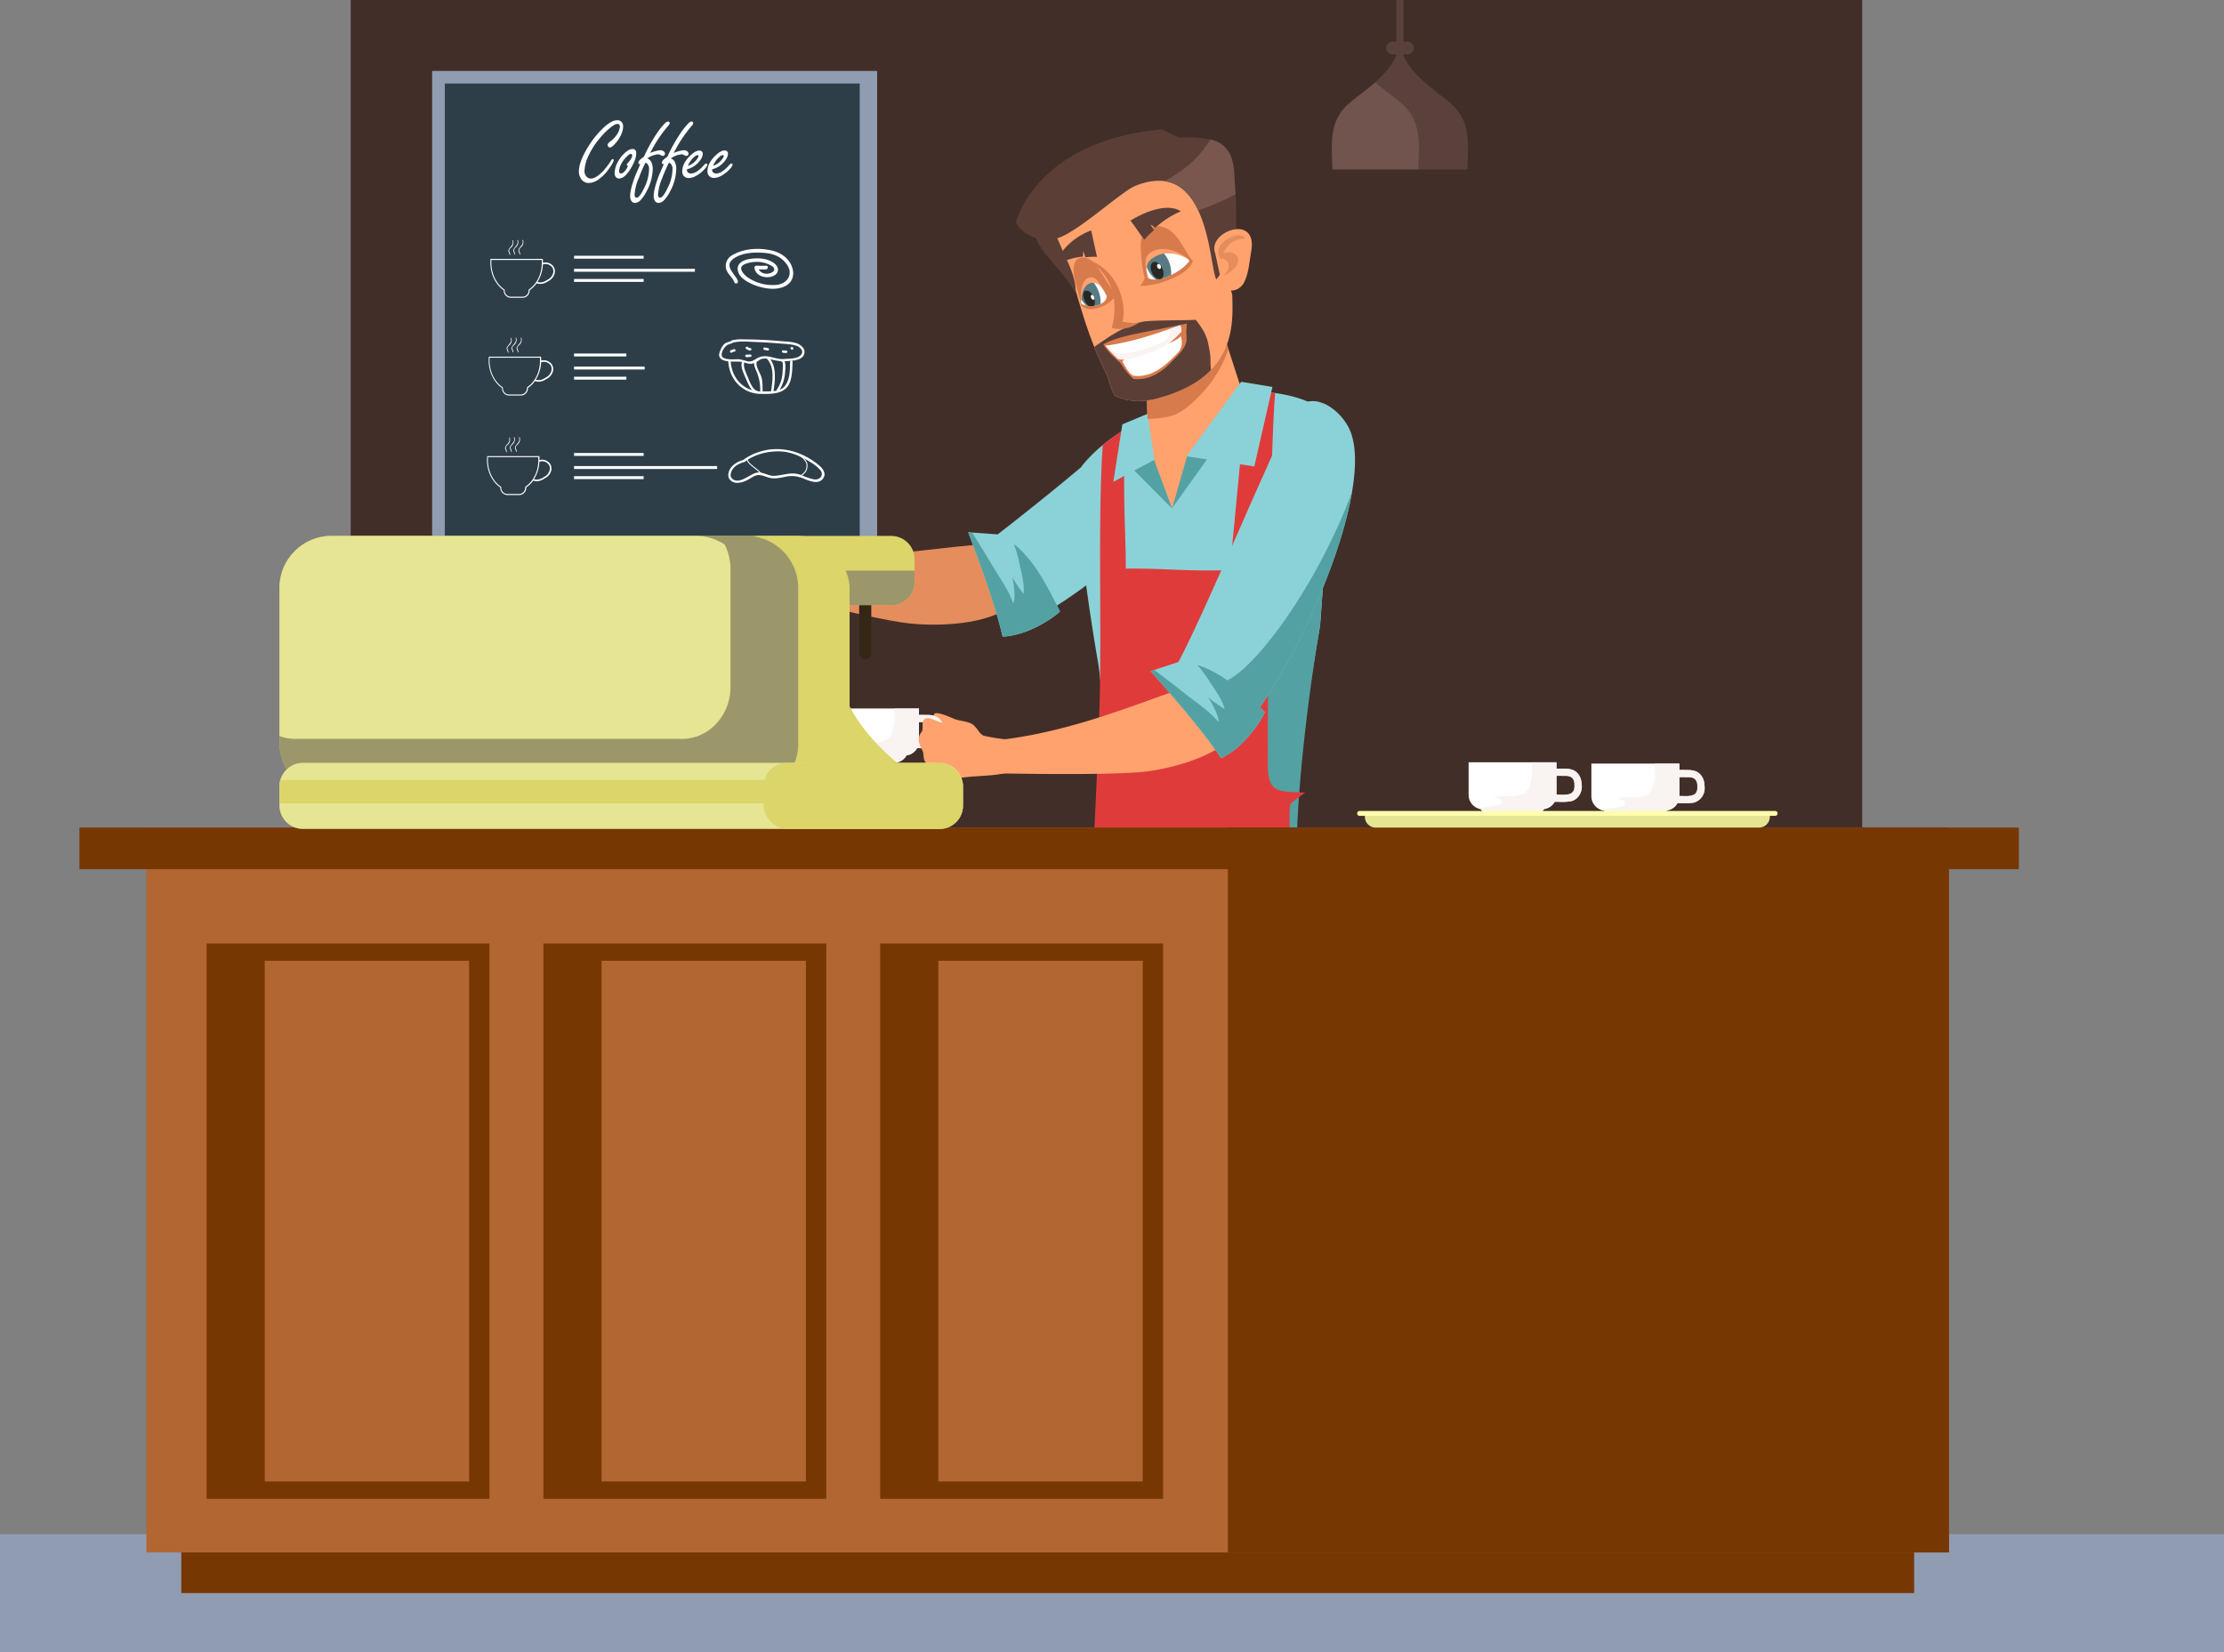 <svg xmlns="http://www.w3.org/2000/svg" viewBox="0 0 1048.51 778.84"><rect x="0" y="0" width="1048.51" height="778.84" fill="#808080" stroke="none"/><defs><style>.cls-1{isolation:isolate;}.cls-2{fill:#909cb2;}.cls-3{fill:#422e28;}.cls-4{fill:#2e3e49;}.cls-5{fill:#fff;}.cls-6{fill:#1f2c51;}.cls-7{fill:#ffa26e;}.cls-8{fill:#32427c;}.cls-9{fill:#e58d5c;}.cls-10{fill:#8bd2d8;}.cls-11{fill:#54a1a3;}.cls-12{fill:#e03b3b;}.cls-13{fill:#d87b4c;}.cls-14{fill:#5b3f37;}.cls-15{fill:#5b4e41;}.cls-16{fill:#f9f4f2;}.cls-17{fill:#597a82;}.cls-18{fill:#272824;}.cls-19{fill:#7a574e;}.cls-20{fill:#773703;}.cls-21{fill:#b26632;}.cls-22{fill:#ddcec7;}.cls-23{fill:#352615;}.cls-24{fill:#dbd56a;}.cls-25{fill:#9b976a;}.cls-26{fill:#e5e593;}.cls-27{fill:#fffdae;}.cls-28{fill:#5b413b;}.cls-29{fill:#876861;mix-blend-mode:screen;opacity:0.5;}</style></defs><g class="cls-1"><g id="Layer_2" data-name="Layer 2"><g id="Layer_1-2" data-name="Layer 1"><rect class="cls-2" y="723.28" width="1048.51" height="55.56"/><rect class="cls-3" x="165.32" width="712.6" height="635.31"/><rect class="cls-2" x="203.73" y="33.44" width="209.8" height="237.22"/><rect class="cls-4" x="209.71" y="39.37" width="195.61" height="225.97"/><path class="cls-5" d="M291,56.69a2.56,2.56,0,0,1,2.18,1,3.13,3.13,0,0,1,.61,1.95,10.39,10.39,0,0,1-1.37,4.67,17.19,17.19,0,0,1-3,4.06c-.79.78-1.41,1.16-1.86,1.16a1.1,1.1,0,0,1-.82-.44,1.09,1.09,0,0,1-.28-.72c0-.49.43-1.06,1.29-1.69a12.09,12.09,0,0,0,2.9-3,7.46,7.46,0,0,0,1.59-3.93,1.43,1.43,0,0,0-.29-1,1.09,1.09,0,0,0-.86-.31c-.77,0-1.87.56-3.29,1.69a33.55,33.55,0,0,0-5.14,5.18,35.85,35.85,0,0,0-5.25,8.2,18.27,18.27,0,0,0-1.86,7.15,3.66,3.66,0,0,0,.83,2.41,2.74,2.74,0,0,0,2.22,1.12q2.28,0,5.75-3.55a30.46,30.46,0,0,0,2.52-3.13,16.74,16.74,0,0,0,1.24-1.86c.21-.41.46-.62.74-.62s.47.15.47.45c0,.63-.79,2.06-2.37,4.27a19.76,19.76,0,0,1-4.34,4.52,8.6,8.6,0,0,1-5,2,4.24,4.24,0,0,1-3.82-2.22,6,6,0,0,1-.87-3.24q0-4.56,4.31-11.52A42.66,42.66,0,0,1,285,59.8C287.31,57.72,289.32,56.69,291,56.69Z"/><path class="cls-5" d="M298.21,70.24c1.16,0,1.73.71,1.73,2.11,0,1.88-.86,4.25-2.6,7.13-1.89,3.12-3.71,4.67-5.47,4.67a1.89,1.89,0,0,1-1.8-1.14,2.92,2.92,0,0,1-.3-1.37,11.74,11.74,0,0,1,1.86-5.88,14.39,14.39,0,0,1,4.08-4.57A4.56,4.56,0,0,1,298.21,70.24Zm-2.2,8c-.35-.28-.53-.5-.53-.65s.23-.43.68-.93c1.27-1.43,1.9-2.58,1.9-3.45a.66.66,0,0,0-.1-.34.57.57,0,0,0-.53-.32c-.45,0-1.12.44-2,1.32a13.22,13.22,0,0,0-2.58,3.48,8.05,8.05,0,0,0-1,3.41,1.12,1.12,0,0,0,.19.63.83.83,0,0,0,.7.38c.68,0,1.4-.5,2.18-1.52a6.33,6.33,0,0,0,.82-1.31A3.56,3.56,0,0,0,296,78.23Z"/><path class="cls-5" d="M303.58,73.9a74.28,74.28,0,0,1,6.32-11.36,33.59,33.59,0,0,1,3.47-4.31,2.61,2.61,0,0,1,1.63-.95.64.64,0,0,1,.44.17.66.66,0,0,1,.3.57,2.52,2.52,0,0,1-.74,1.33,61.29,61.29,0,0,0-8.46,12.77,16.18,16.18,0,0,1,4.72-1.29,2.52,2.52,0,0,1,1.6.49,1.46,1.46,0,0,1,.66,1.16,1,1,0,0,1-.23.62,1,1,0,0,1-.83.4,4,4,0,0,1-1.42-.6,1.81,1.81,0,0,0-.76-.14,9.82,9.82,0,0,0-5.07,1.92,3.85,3.85,0,0,1,1.8,1.57,7.32,7.32,0,0,1,.72,3.38,23.16,23.16,0,0,1-3.09,10.93,16.66,16.66,0,0,1-2.58,3.72,3.84,3.84,0,0,1-2.73,1.38,2,2,0,0,1-1.71-1,4.33,4.33,0,0,1-.53-2.3q0-3.14,2.37-9.41c.19-.51.76-1.81,1.69-3.92.24-.52.47-1.07.7-1.67a1.32,1.32,0,0,1-.32,0c-.38,0-.57-.21-.57-.64C301,76,301.83,75.05,303.58,73.9Zm.72,2.77a76.18,76.18,0,0,0-3.13,7.23,23.54,23.54,0,0,0-2,7.91,1.7,1.7,0,0,0,.28,1,.84.84,0,0,0,.69.42q1.32,0,3.45-4.39a20.62,20.62,0,0,0,2.41-9,3.9,3.9,0,0,0-.61-2.39A3.57,3.57,0,0,0,304.3,76.67Z"/><path class="cls-5" d="M314.64,73.9A74.28,74.28,0,0,1,321,62.54a33.59,33.59,0,0,1,3.47-4.31,2.61,2.61,0,0,1,1.63-.95.8.8,0,0,1,.74.74,2.52,2.52,0,0,1-.74,1.33,61.29,61.29,0,0,0-8.46,12.77,16.14,16.14,0,0,1,4.71-1.29,2.53,2.53,0,0,1,1.61.49,1.46,1.46,0,0,1,.66,1.16.93.93,0,0,1-.24.62,1,1,0,0,1-.82.4,4,4,0,0,1-1.42-.6,1.81,1.81,0,0,0-.76-.14,9.82,9.82,0,0,0-5.07,1.92,3.78,3.78,0,0,1,1.79,1.57,7.19,7.19,0,0,1,.72,3.38,23.25,23.25,0,0,1-3.08,10.93,16.66,16.66,0,0,1-2.58,3.72,3.84,3.84,0,0,1-2.73,1.38,2,2,0,0,1-1.71-1,4.23,4.23,0,0,1-.53-2.3q0-3.14,2.37-9.41c.19-.51.76-1.81,1.69-3.92.24-.52.47-1.07.7-1.67a1.32,1.32,0,0,1-.32,0c-.38,0-.57-.21-.57-.64C312,76,312.89,75.05,314.64,73.9Zm.72,2.77a76.18,76.18,0,0,0-3.13,7.23,23.54,23.54,0,0,0-2,7.91,1.7,1.7,0,0,0,.28,1,.82.82,0,0,0,.69.42q1.32,0,3.45-4.39a20.62,20.62,0,0,0,2.41-9,3.9,3.9,0,0,0-.61-2.39A3.57,3.57,0,0,0,315.36,76.67Z"/><path class="cls-5" d="M323.86,79.82v.38a1.4,1.4,0,0,0,.23.8,1.94,1.94,0,0,0,1.73.78c1.77,0,3.8-1.35,6.12-4,.4-.47.75-.7,1-.7a.53.53,0,0,1,.42.23.51.51,0,0,1,.13.32c0,.55-.67,1.48-2,2.79a15.32,15.32,0,0,1-3.38,2.52,7.18,7.18,0,0,1-3.34,1,3.08,3.08,0,0,1-2.5-1.1,3.21,3.21,0,0,1-.61-2.07q0-3.59,3.36-7,2.73-2.79,4.76-2.79a1.62,1.62,0,0,1,1,.33,1.43,1.43,0,0,1,.55,1.17,5.48,5.48,0,0,1-1,2.75A11.07,11.07,0,0,1,323.86,79.82Zm.46-1.65A8.56,8.56,0,0,0,326.65,77,9.35,9.35,0,0,0,329,74.45a1.76,1.76,0,0,0,.31-.91c0-.28-.13-.42-.4-.42a2.94,2.94,0,0,0-1.56.82A10.78,10.78,0,0,0,324.32,78.17Z"/><path class="cls-5" d="M335.74,79.82v.38a1.4,1.4,0,0,0,.23.8,2,2,0,0,0,1.74.78q2.64,0,6.11-4c.41-.47.75-.7,1-.7a.57.57,0,0,1,.43.23.56.56,0,0,1,.12.32c0,.55-.67,1.48-2,2.79A15.38,15.38,0,0,1,340,82.89a7.18,7.18,0,0,1-3.34,1,3.05,3.05,0,0,1-2.49-1.1,3.21,3.21,0,0,1-.62-2.07q0-3.59,3.36-7,2.73-2.79,4.76-2.79a1.64,1.64,0,0,1,1,.33,1.46,1.46,0,0,1,.55,1.17,5.51,5.51,0,0,1-1,2.75A11,11,0,0,1,335.74,79.82Zm.47-1.65A8.63,8.63,0,0,0,338.53,77a9.35,9.35,0,0,0,2.35-2.58,1.79,1.79,0,0,0,.32-.91.37.37,0,0,0-.4-.42,3,3,0,0,0-1.57.82A10.77,10.77,0,0,0,336.21,78.17Z"/><path class="cls-5" d="M261.07,125.84a4.62,4.62,0,0,0-5.11-1.93v-.08c0-.5,0-1-.07-1.55v-.22H231.26v.22c-.05.53-.07,1-.07,1.55,0,5.38,2.4,10.34,6.29,13a1,1,0,0,0,0,.17,3.38,3.38,0,0,0,3.38,3.39h5.46a3.38,3.38,0,0,0,3.38-3.39v-.18a13.36,13.36,0,0,0,3.29-3.25,5.06,5.06,0,0,0,1.7.29,5.89,5.89,0,0,0,2.92-.8l1.19-.69a5.65,5.65,0,0,0,2.54-3A4.14,4.14,0,0,0,261.07,125.84Zm-11.78,10.65s-.09.41-.09.5a2.9,2.9,0,0,1-2.9,2.9h-5.46a2.9,2.9,0,0,1-2.9-2.9,2.44,2.44,0,0,1,0-.27l-.1-.23c-3.82-2.54-6.19-7.39-6.19-12.66,0-.42,0-.85.05-1.29h23.72c0,.45,0,.87,0,1.29,0,.07,0,.14,0,.21v.31C255.32,129.42,253,134,249.29,136.49Zm11.35-7.34a5,5,0,0,1-2.22,2.58l-1.2.69a4.88,4.88,0,0,1-3.84.52,16.83,16.83,0,0,0,2.56-8.28,3.94,3.94,0,0,1,4.5,1.55A3.45,3.45,0,0,1,260.64,129.15Z"/><path class="cls-5" d="M240.58,120a10.82,10.82,0,0,0-.49-1.49c-.33-.82.57-1.48,1.06-2a3.16,3.16,0,0,0,.76-3.16c-.06-.18-.35-.1-.29.08.59,2.08-1.05,2.72-1.84,4.29-.34.67.35,1.72.5,2.37a.16.16,0,0,0,.3-.08Z"/><path class="cls-5" d="M242.88,119.84a11.34,11.34,0,0,0-.5-1.49c-.32-.81.58-1.48,1.07-2a3.14,3.14,0,0,0,.76-3.15.16.16,0,0,0-.3.08c.6,2.08-1,2.71-1.83,4.28-.34.68.35,1.73.5,2.37a.16.16,0,0,0,.3-.08Z"/><path class="cls-5" d="M245.29,119.84a11.29,11.29,0,0,0-.49-1.49c-.32-.81.57-1.48,1.06-2a3.14,3.14,0,0,0,.76-3.15.15.15,0,0,0-.29.08c.59,2.08-1.05,2.71-1.84,4.28-.34.68.36,1.73.51,2.37,0,.19.33.11.29-.08Z"/><rect class="cls-5" x="270.63" y="120.58" width="32.82" height="1.37"/><rect class="cls-5" x="270.63" y="131.52" width="32.82" height="1.37"/><rect class="cls-5" x="270.63" y="126.74" width="56.98" height="1.37"/><path class="cls-5" d="M347.93,132.58c-1.33-3.55-7-7.21-2-10.71,3.92-2.74,9.4-3,14-2.69s8.53,1.75,11.14,5.67c3,4.49.18,8.83-4.85,9.44a20.61,20.61,0,0,1-12-2.47c-1.82-1-3.87-2.47-4.64-4.48-1-2.63,3-3.38,4.67-3.66a13.85,13.85,0,0,1,9.46,1.61c2.44,1.44,1.13,3.15-1.17,3.66s-4.82-.68-5.19-3l-.83,1.08c1.56-.07,3.1.08,4.65-.05,1.09-.1,1.1-1.81,0-1.71-1.55.13-3.09,0-4.65,0a.87.87,0,0,0-.82,1.08c.6,3.78,5,5,8.23,4,3.47-1.09,3.72-4.28,1-6.28-3-2.2-6.87-2.52-10.4-2.14-3.28.35-7.55,1.75-6.62,5.86.85,3.81,6.24,6.19,9.53,7.21,4.07,1.27,9.34,1.89,13.18-.36,3.63-2.13,4.07-6.2,2.39-9.73-1.92-4.06-5.87-6.21-10.09-7-5.93-1.15-12.65-.67-17.9,2.52a5.81,5.81,0,0,0-2.82,5.8c.5,2.82,3.08,4.26,4,6.83.39,1,2,.58,1.65-.45Z"/><path class="cls-5" d="M260.26,171.93a4.62,4.62,0,0,0-5.11-1.93v-.08c0-.5,0-1-.06-1.55l0-.23H230.46l0,.23c-.05.53-.07,1-.07,1.55,0,5.38,2.41,10.34,6.29,13a1,1,0,0,0,0,.17,3.39,3.39,0,0,0,3.38,3.39h5.46a3.39,3.39,0,0,0,3.39-3.39c0-.06,0-.12,0-.18a13.36,13.36,0,0,0,3.29-3.25,5.1,5.1,0,0,0,1.7.29,5.89,5.89,0,0,0,2.92-.8l1.19-.69a5.61,5.61,0,0,0,2.54-3A4.14,4.14,0,0,0,260.26,171.93Zm-11.77,10.65a4.83,4.83,0,0,0-.1.5,2.9,2.9,0,0,1-2.9,2.9H240a2.9,2.9,0,0,1-2.9-2.9,2.45,2.45,0,0,1,0-.27l-.11-.23c-3.82-2.54-6.19-7.39-6.19-12.66,0-.42,0-.85.05-1.29h23.72c0,.45,0,.87,0,1.29v.52C254.51,175.51,252.17,180.13,248.49,182.58Zm11.34-7.34a5,5,0,0,1-2.22,2.58l-1.19.69a4.89,4.89,0,0,1-3.84.52,16.92,16.92,0,0,0,2.55-8.28,4,4,0,0,1,4.5,1.54A3.48,3.48,0,0,1,259.83,175.24Z"/><path class="cls-5" d="M239.77,166.05a10.82,10.82,0,0,0-.49-1.49c-.32-.82.57-1.48,1.06-2a3.12,3.12,0,0,0,.76-3.15c0-.18-.35-.1-.29.08.59,2.08-1.05,2.72-1.84,4.29-.34.67.36,1.72.51,2.37,0,.19.33.11.29-.08Z"/><path class="cls-5" d="M242.07,165.93a10.82,10.82,0,0,0-.49-1.49c-.33-.81.57-1.48,1.06-2a3.14,3.14,0,0,0,.76-3.15.15.15,0,0,0-.29.08c.59,2.08-1.05,2.71-1.84,4.28-.34.68.36,1.73.51,2.37,0,.19.33.11.29-.08Z"/><path class="cls-5" d="M244.48,165.93a9.62,9.62,0,0,0-.49-1.49c-.32-.81.57-1.48,1.06-2a3.12,3.12,0,0,0,.76-3.15.15.15,0,0,0-.29.08c.59,2.08-1,2.71-1.84,4.28-.34.68.36,1.73.51,2.37,0,.19.34.11.29-.08Z"/><rect class="cls-5" x="270.63" y="166.67" width="24.66" height="1.37"/><rect class="cls-5" x="270.63" y="177.61" width="24.66" height="1.37"/><rect class="cls-5" x="270.63" y="172.83" width="33.28" height="1.37"/><path class="cls-5" d="M345.43,161.49l.36-.08c-.15-.34-.29-.69-.44-1-.92.66-2.34.82-3.35,1.39-1.31.74-2.1,2.68-2.63,4-1.39,3.47,1.81,4.4,4.59,4.61,1.74.13,3.49,0,5.22.13,2.32.19,3.76,1.52,6.19.72a14.62,14.62,0,0,0,2.78-1.62c1.64-1,3.83-.55,5.59-.16a21.42,21.42,0,0,0,7.25.79c2.34-.26,6.43-.24,7.8-2.61,1.62-2.82-.94-5.09-3.44-5.9a22,22,0,0,0-5.17-.77c-3-.23-6-.52-9.05-.69-3.5-.19-7-.27-10.51-.31a19.71,19.71,0,0,0-5.49.46c-.72.17-.41,1.27.3,1.09,3.62-.9,7.62-.4,11.33-.28,4.64.14,9.25.55,13.87.9a23.53,23.53,0,0,1,4.42.7c1.78.49,4.21,2.37,2.63,4.39s-5.81,1.82-8.08,2c-3.9.36-7.45-2.25-11.37-.94-2.23.75-3.27,2.57-6,2a21,21,0,0,0-3.83-.94c-2.11-.1-8.9.87-8.13-2.72a6.39,6.39,0,0,1,2.9-4.16,17.76,17.76,0,0,0,2.71-1.07.57.57,0,0,0-.43-1,1.9,1.9,0,0,0-.36.09A.57.57,0,0,0,345.43,161.49Z"/><path class="cls-5" d="M343.34,170.06c.31,8.62,6.52,15.52,15.34,15.63,3.91.05,8.61.23,11.74-2.48s3.11-8.8,3.23-12.69a.57.57,0,0,0-1.14,0c-.11,3.76,0,8.36-2.49,11.46s-7.35,2.42-10.73,2.55c-8.43.32-14.52-6.29-14.81-14.47,0-.73-1.17-.73-1.14,0Z"/><path class="cls-5" d="M349.74,170.82c-.72,2.29,1.11,5.87,2,7.89s2.42,6.15,5,6.72c.72.15,1-1,.3-1.1-2.26-.49-3.71-4.68-4.48-6.52-.69-1.65-2.3-4.85-1.73-6.69.22-.7-.88-1-1.1-.3Z"/><path class="cls-5" d="M355.67,170.14c-.54,1.83.52,3.84,1.21,5.49a22,22,0,0,1,1.5,9.25.57.57,0,0,0,1.14,0c0-2.49.14-5.06-.68-7.43-.69-2-2.72-4.82-2.07-7a.57.57,0,0,0-1.1-.3Z"/><path class="cls-5" d="M361.74,169.32c3.55,4.06,2.46,10.52,1.77,15.4-.1.72,1,1,1.1.31.75-5.35,1.82-12.08-2.06-16.51-.49-.56-1.29.25-.81.8Z"/><path class="cls-5" d="M368.75,170.63c.63.06.15,5.46.1,6a15.63,15.63,0,0,1-2.7,7.2c-.39.63.59,1.2,1,.58a18.21,18.21,0,0,0,3-9.2c.08-1.25.67-5.52-1.36-5.71-.73-.07-.72,1.07,0,1.14Z"/><path class="cls-5" d="M345,166.22a5.52,5.52,0,0,1,1.35-.51c.72-.15.41-1.25-.3-1.1a6.8,6.8,0,0,0-1.62.63c-.66.33-.08,1.31.57,1Z"/><path class="cls-5" d="M351.83,164.51a4.52,4.52,0,0,0,1.73.74c.72.16,1-.94.3-1.09a4,4,0,0,1-1.46-.63.57.57,0,1,0-.57,1Z"/><path class="cls-5" d="M360.28,164.91c.53.11,1.06.24,1.6.34.71.15,1-.95.3-1.09l-1.6-.35c-.71-.14-1,1-.3,1.1Z"/><path class="cls-5" d="M351.89,168.35a10.81,10.81,0,0,0,2-.13c.72-.14.42-1.23-.3-1.1a9.36,9.36,0,0,1-1.67.09.57.57,0,0,0,0,1.14Z"/><path class="cls-5" d="M369.06,166.28a7.38,7.38,0,0,0,1.63.13.57.57,0,0,0,0-1.13,6.62,6.62,0,0,1-1.33-.1c-.72-.16-1,.94-.3,1.1Z"/><path class="cls-5" d="M373.31,164.7a.45.45,0,0,1-.2,0l-.21-.2a.14.14,0,0,1,0-.06.56.56,0,0,0,.7.4.57.57,0,0,0,.39-.7.66.66,0,0,0-.66-.53.57.57,0,1,0,0,1.13Z"/><path class="cls-5" d="M259.45,218.83a4.62,4.62,0,0,0-5.11-1.93v-.08c0-.5,0-1-.06-1.55l0-.23H229.65l0,.22c0,.54-.07,1.05-.07,1.56,0,5.38,2.41,10.34,6.29,13,0,.05,0,.11,0,.17a3.39,3.39,0,0,0,3.38,3.39h5.46a3.39,3.39,0,0,0,3.39-3.39c0-.06,0-.12,0-.18a13.36,13.36,0,0,0,3.29-3.25,5.1,5.1,0,0,0,1.7.29A5.87,5.87,0,0,0,256,226l1.19-.69a5.67,5.67,0,0,0,2.55-3A4.18,4.18,0,0,0,259.45,218.83Zm-11.77,10.65a4.83,4.83,0,0,0-.1.5,2.9,2.9,0,0,1-2.9,2.9h-5.46a2.91,2.91,0,0,1-2.9-2.9,2.45,2.45,0,0,1,0-.27l-.11-.23c-3.81-2.54-6.18-7.39-6.18-12.66,0-.42,0-.85,0-1.29h23.72c0,.45.05.87.05,1.29v.52C253.7,222.41,251.37,227,247.68,229.48ZM259,222.14a4.92,4.92,0,0,1-2.22,2.58l-1.19.69a4.89,4.89,0,0,1-3.84.52,16.92,16.92,0,0,0,2.55-8.28,3.94,3.94,0,0,1,4.5,1.54A3.48,3.48,0,0,1,259,222.14Z"/><path class="cls-5" d="M239,213a10.11,10.11,0,0,0-.49-1.5c-.32-.81.57-1.47,1.06-2a3.12,3.12,0,0,0,.76-3.15.15.15,0,0,0-.29.08c.59,2.08-1,2.71-1.84,4.29-.34.67.36,1.72.51,2.37,0,.19.33.11.29-.08Z"/><path class="cls-5" d="M241.26,212.83a9.62,9.62,0,0,0-.49-1.49c-.32-.81.57-1.48,1.06-2a3.12,3.12,0,0,0,.76-3.15.15.15,0,0,0-.29.08c.59,2.08-1,2.71-1.84,4.28-.34.68.36,1.73.51,2.37,0,.19.33.11.29-.08Z"/><path class="cls-5" d="M243.67,212.83a9.62,9.62,0,0,0-.49-1.49c-.32-.81.57-1.48,1.07-2a3.11,3.11,0,0,0,.75-3.15.15.15,0,0,0-.29.08c.59,2.08-1,2.71-1.83,4.28-.34.68.35,1.73.5,2.37a.15.15,0,0,0,.29-.08Z"/><rect class="cls-5" x="270.63" y="213.56" width="32.82" height="1.37"/><rect class="cls-5" x="270.63" y="224.5" width="32.82" height="1.37"/><rect class="cls-5" x="270.63" y="219.73" width="67.46" height="1.37"/><path class="cls-5" d="M350.6,216.79c-3.17.87-6.45,2.85-7.16,6.3-.51,2.48,1.2,4.23,3.54,4.54a10,10,0,0,0,5.27-1.29c1.46-.67,2.67-1.71,4.21-2.2,1.9-.61,4.13.48,5.91,1,2.37.74,4.9.24,7.27-.24a14.15,14.15,0,0,1,8.4.39c2.89,1.12,7.83,3.68,10.11.13,1.87-2.9-1.28-5.57-3.42-7.16-7.8-5.83-17.5-8.26-26.89-5.19a24.51,24.51,0,0,0-7.49,3.84c-.58.45.23,1.25.8.81,4.52-3.57,11.2-5.2,17-4.89,5.11.28,9.72,2.44,14,5.08a20.17,20.17,0,0,1,4.39,3.47c2.2,2.43.16,5.06-2.86,4.62a27.88,27.88,0,0,1-5.85-2,11.84,11.84,0,0,0-5.84-.67c-2.5.28-4.86,1-7.4,1s-5.06-2-7.78-1.49c-3.29.61-8.47,6-11.75,2.7-1.09-1.09-.48-2.93.18-4.05,1.17-2,3.5-3.08,5.64-3.67A.57.57,0,0,0,350.6,216.79Z"/><path class="cls-5" d="M358.58,223.39a18.22,18.22,0,0,0-2.91-2.62c-1.81-1.44-3.53-2.79-3.82-4.48l.45-.08c.26,1.52,1.91,2.82,3.66,4.2a19,19,0,0,1,3,2.69Z"/><path class="cls-5" d="M377,225a.26.26,0,0,1-.28-.18c-.07-.22.1-.34.71-.77a7.37,7.37,0,0,0,2.1-1.89,5.34,5.34,0,0,0,.61-3.72,7.28,7.28,0,0,0-2.69-3.11c-.44-.36-.86-.69-1.21-1l.31-.33c.34.33.75.66,1.18,1a7.67,7.67,0,0,1,2.85,3.34,5.82,5.82,0,0,1-.65,4.07,7.58,7.58,0,0,1-2.24,2,3.76,3.76,0,0,0-.55.41.2.2,0,0,0,0-.18.19.19,0,0,0-.15-.12V225Z"/><path class="cls-6" d="M654.75,723.9l-6,.45-4.72,11c2.93,2.13,18.23,5.21,27.78,3.71C668.91,737.64,656.91,725.33,654.75,723.9Z"/><path class="cls-7" d="M653.31,717.27l-6.37-.73c.51,2.19,2.27,16.82,6.75,13.16C657.28,726.77,652.75,720.74,653.31,717.27Z"/><path class="cls-6" d="M555,724.55l5.86,1.46,2.78,11.64c-3.25,1.6-12.74,3.1-21.9,0C544.77,736.74,552.58,725.58,555,724.55Z"/><path class="cls-7" d="M556.33,716.56l5.31-.52c-.26,2.23-.33,17-5.2,13.85C552.54,727.39,556.11,720.12,556.33,716.56Z"/><path class="cls-8" d="M568.24,563.91c-4.37,26.47,16.85,22.5,15.67,49-1,21.58-15.46,55.86-22.33,108.52l-7.52-.16a395.68,395.68,0,0,0-2.33-52.47c-3.39-31.15-9.21-55.64-9.82-85.53-.61-29.51-10.5-53.67-14.35-82.55-2.23-16.76-14.6-88.48-2.45-112.2L588,409.72c.43,12.22-.8,28.62-2.85,46.36C580.55,495.8,571.81,542.3,568.24,563.91Z"/><path class="cls-6" d="M583.91,612.89c-1,21.58-15.46,55.86-22.33,108.52l-7.52-.16a395.68,395.68,0,0,0-2.33-52.47c9.52-6.35,17-13.54,21.51-25.11,4.36-11.25,4.76-23.76,2.85-35.36-1.2-7.31-10.49-29.95-20.41-19.81,1.41-4.39,3.09-8.51,4.39-12.8-3.66.18-7.35,1.16-11.07,1.69,16.18-18.5,5-123.89-1.64-155.77-1.31-6.36,36,6.54,35.83,0l2,34.46c-4.6,39.72-13.34,86.22-16.91,107.83C563.87,590.38,585.09,586.41,583.91,612.89Z"/><path class="cls-8" d="M654.34,720.43H647.4c-5.33-13.42-11.56-29.38-17.46-44.68-8.5-22-16.32-42.66-19.83-52.42-9-24.94,6.65-33.79-5.37-57.78-11.55-23-35.43-88.19-51.33-131.51-4.83-13.16-31.92-13.13-33.57-21.4,6.06-1.2,29.25-16.23,35.21-17.86,10.92-3,19.29-7.89,30.39-10.08,5.27-1,23.72,14.58,24.85,23.23,4.16,15.64,12.1,78.37,20.52,126.83,4.3,24.79,8.73,45.86,12.83,55C663.18,633.1,643.89,677.26,654.34,720.43Z"/><path class="cls-6" d="M654.34,720.43H647.4c-5.33-13.42-11.56-29.38-17.46-44.68,5.35-1.47,10.45-3.6,14.51-7.73,7.19-7.33,5.43-18.48,4.46-27.86-1.8-17.57-8.45-37.29-17.36-52.95-1.48.18-3.53-.54-5-.22,2.22-2.14,4.93-4.07,7.19-5.88-2.87-1.82-7.67-2.61-11.3-2.77,9.7-4.84,7.38-21.3,7.89-31.68q.3-6,.47-11.9c4.3,24.79,8.73,45.86,12.83,55C663.18,633.1,643.89,677.26,654.34,720.43Z"/><path class="cls-9" d="M375.71,262.41c55.94,2.62,107.75-15.33,108.08,1.06-.63,6.92-3.16,19.31-7.94,22.76-11.09,8-32,9.22-47,7.7-10-1-33.4-6.48-53.2-11.41C375.41,275.83,375.66,269.11,375.71,262.41Z"/><path class="cls-10" d="M527,205.18c-17.6,16.26-50.37,42-61.19,50.29,2.93,4.39,16.23,38.19,16.46,39,3.22-1.52,6.63-3.33,10.17-5.4,20.66-12.06,45.72-32.77,63.37-53.56Z"/><path class="cls-10" d="M499.74,288.31c-2.92,2.82-15.11,11.39-27.06,11.82-3.7-15.91-10.49-34-16.22-49.19l1.84.13,11.73.83a31.55,31.55,0,0,1,8,4.61C488,264.34,494.45,277.75,499.74,288.31Z"/><path class="cls-11" d="M499.74,288.31c-2.92,2.82-15.11,11.39-27.06,11.82-3.7-15.91-10.49-34-16.22-49.19l1.84.13c3.09,4.92,6.11,9.73,9.07,14.77,3.6,6.13,8,11.91,10.29,18.62,1.34-2.78.18-9.84-.47-12.83.94,2.58,3.74,6,5.29,8.37.8-4.53-1.25-10.94-2.12-15.53a59.16,59.16,0,0,0-2.36-8C488,264.34,494.45,277.75,499.74,288.31Z"/><path class="cls-10" d="M622.36,294.9h0c-4.35,25.6-9.33,56-12.8,80.26,0,.05,0,.11,0,.16-2.56,18-4.29,32.59-4.29,39.28l-7,.95c-13.52,1.92-27,4.12-40.68,4.72-5.26.23-39.87.12-42.17-2.86a62.81,62.81,0,0,0,1.67-8.73c2.86-20.7,4.09-63.47,1.55-88.8-.33-3.35-.73-6.4-1.21-9C516.57,306,503,227.08,510.61,219a69,69,0,0,1,9.29-9.19,91.75,91.75,0,0,1,11.55-8.06c11.49-6.81,24.21-11.53,35.47-15.56.77-.29,2.22-.21,4.11-.55a95,95,0,0,1,17.88-1.3,98.78,98.78,0,0,1,12.28.95c12,1.71,22.17,5.7,24.51,12.26,0,0,.72,3.84,1.66,9.27l0,.15C628.27,212.93,625.58,251.72,622.36,294.9Z"/><path class="cls-11" d="M515.42,417.42c2.3,3,36.91,3.09,42.17,2.86,16-.7,38.33-3.51,54.2-5.56-2.11-23.19,3-75.14,10.57-119.81h0c3.22-43.18,5.91-82,5-87.95l0-.16c-4.23,8-8.45,16.36-11.12,22.85-3.56,8.72-16.21,73.46-19.06,86.73-5,23.31-10,45.9-8.31,69.71.2,2.75,1.07,5.54,1.39,8-5.44,1.38-11.62,1.9-17.29,2.51,4.14,2.14,11,3.82,15,7.06-34,16.12-69.54,5.12-70.85,5A62.81,62.81,0,0,1,515.42,417.42Z"/><path class="cls-12" d="M608.79,378.53l6.47-4.85c-11.63-.56-17,.39-17.48-11.05-.37-8.13.59-144.62,3.41-177.37a98.78,98.78,0,0,0-12.28-.95c-4.17,25.34-6.36,60.46-9.29,84.4-16.51.89-32.3-.89-48.87-.64.26-12.9-2.28-45.26.7-66.35a91.75,91.75,0,0,0-11.55,8.06c-1.12,15.74-1.26,37.83-1.26,51.09,0,19.67.21,39.35,0,59v.57c-.55,50.56-12.45,244.87-12.51,259.87,34.56,1.83,83.86-.18,118.23-2C625.22,571.13,603.48,379.89,608.79,378.53Z"/><polygon class="cls-7" points="588.41 184.74 552.6 239.57 541.45 210.37 541.12 200.6 541.01 197.48 540.56 184.16 540.05 181.83 539.6 179.73 538.8 176.01 538.46 174.31 537.64 170.15 537.2 167.9 536.86 166.21 530.75 135.19 565.8 123.45 570.84 139.04 574.51 150.38 575.42 153.18 579.12 164.58 580.44 168.64 580.94 170.18 584.46 181.05 584.82 181.39 588.41 184.74"/><polygon class="cls-11" points="559.85 214.4 552.6 239.56 571.89 212.59 559.85 214.4"/><polygon class="cls-10" points="585.14 180 599.9 182.41 591.35 219.9 559.33 215.12 585.14 180"/><polygon class="cls-11" points="542.01 211.25 552.64 239.83 533.18 220.23 542.01 211.25"/><polygon class="cls-10" points="541.03 195.09 529.14 200.04 524.88 227.16 544.28 216.74 541.03 195.09"/><path class="cls-7" d="M470.38,352.27c-.1-1.1-.19-2.2-.28-3.31,58.06-6.15,110-41.26,114.21-24.95.94,6.42,1.34,18.22-2.25,22.39-8.32,9.68-27.07,15.35-41,17.24-12.53,1.69-48.65,1.35-68.54,1C471.71,360.52,471.14,356.38,470.38,352.27Z"/><path class="cls-10" d="M552.8,317.23c4.33,3.09,29.17,30.4,29.68,31.1,2.42-2.69,4.91-5.74,7.42-9.08,1-1.37,2.08-2.83,3.16-4.37,1.83-2.6,3.67-5.39,5.52-8.32l.87-1.39c16.58-26.7,33.21-64.91,38-93.38,2.19-12.95,1.92-23.89-1.91-30.8-5.34-9.64-18.14-17.28-25.31-7C601.74,206.2,567.52,291.58,552.8,317.23Z"/><path class="cls-10" d="M596.37,335.71c-1.65,3.82-9.77,16.72-20.67,21.72-9.32-13.84-22.32-28.61-33.24-41l1.75-.58,11.17-3.7a30.42,30.42,0,0,1,9.08,1.36C576.63,317.22,587.56,327.61,596.37,335.71Z"/><path class="cls-11" d="M596.37,335.71c-1.65,3.82-9.77,16.72-20.67,21.72-9.32-13.84-22.32-28.61-33.24-41l1.75-.58c4.68,3.54,9.26,7,13.87,10.69,5.6,4.5,11.8,8.36,16.42,13.9.21-3.17-3.48-9.5-5.18-12.12,1.82,2.12,5.68,4.32,8,6-.94-4.66-5.22-10-7.72-14.08a61.34,61.34,0,0,0-5.14-6.73C576.63,317.22,587.56,327.61,596.37,335.71Z"/><path class="cls-11" d="M574,322.14l15.93,17.11c1-1.37,2.08-2.83,3.16-4.37,1.79-2.56,3.64-5.35,5.52-8.32l.87-1.39c16.58-26.7,33.21-64.91,38-93.38C619.81,279.27,587,322.1,574,322.14Z"/><path class="cls-13" d="M579.12,164.58a56.52,56.52,0,0,1-10.68,18.83c-3.52,4.16-9.46,10.07-14.61,12.1-3.63,1.43-8.32,1.84-12.82,2l-.45-13.32-.51-2.33-.45-2.1-.8-3.72-.34-1.7-.82-4.16,36.87-19.77.91,2.8Z"/><path class="cls-7" d="M526.32,186.94c7.16,3,13.37,2.4,18.85,1,12.28-3.17,20.4-8,25.74-13.52,11.45-11.82,10.21-26.8,10.05-35.33l-7.45-28c-5.48-14.34-18.27-40.81-24.62-43-9.37-3.15-47.48,12.9-52.6,20.78-6.57,10.11,2.8,26.27,8.07,39.37,2.35,5.84,5.38,19.95,11.51,35.31,1.65,4.15,3.53,8.38,5.69,12.57C522.8,178.53,524.15,186,526.32,186.94Z"/><path class="cls-13" d="M509.43,142.18c-.69-3.25-3.32-10.62-3.29-14.75-.29-7.42,6.41-7.78,10.48-2.57,3,3.82,8.81,14.15,9.5,14.31-.58,1.36-3.1,3.56-4.82,4.47s-7.41,4-11.5.49C509.69,143.62,509.47,142.65,509.43,142.18Z"/><path class="cls-14" d="M488.5,112.53a35,35,0,0,1-2.14-5.68c-.22-1,.1-4.22-.05-4.28l8,2.33c1.25,1.14,2.19,3.76,3.05,5.29,1.75,3.12,2.94,6.57,4.46,9.81,2.52,5.34,5.68,12.21,5.26,18.25-3-5.93-7.74-10.68-11.93-15.84C492.51,119.2,490.12,116.38,488.5,112.53Z"/><path class="cls-5" d="M509.75,142.78a1.6,1.6,0,0,0,.1.38h0s0,0,0,0a0,0,0,0,1,0,0,.31.31,0,0,0,.13.16,9.38,9.38,0,0,0,2.17.72c.23,0,.47.08.7.12l1.08.09h1l.93-.08h0a10.84,10.84,0,0,0,1.31-.24,8.68,8.68,0,0,0,1.67-.6l.2-.08.23-.12a6,6,0,0,0,1.17-.83l.19-.17.12-.13a3.46,3.46,0,0,0,1-2.48s0,0,0,0c-.22-.4-.42-.8-.63-1.19a18.29,18.29,0,0,0-2.11-3.29,4.77,4.77,0,0,0-3.19-1.85,4.51,4.51,0,0,0-.63,0h0a4.2,4.2,0,0,0-2.47.82,5.91,5.91,0,0,0-1.58,1.85l-.17.31a11.29,11.29,0,0,0-.86,2.38h0a13.8,13.8,0,0,0-.37,2.39A8,8,0,0,0,509.75,142.78Z"/><path class="cls-15" d="M563.62,150.57l-.11,0A.22.22,0,0,1,563.62,150.57Z"/><path class="cls-14" d="M526.32,186.94c7.16,3,13.37,2.4,18.85,1,12.28-3.17,20.4-8,25.74-13.52-.14-1.71-.23-3.08-.22-3.52a26,26,0,0,0-.2-4.13c-.23-1.83-.66-3.67-1-5.46a24.79,24.79,0,0,0-2.06-5.21,43.28,43.28,0,0,0-3.72-5.32c-4.3.29-20.92.13-24.72.85-6.29,1.2-13.15,5.1-18.4,8.7-1.61,1.09-3.19,2.13-4.69,3.22,1.65,4.15,3.53,8.38,5.69,12.57C522.8,178.53,524.15,186,526.32,186.94Z"/><path class="cls-15" d="M563.42,150.47l.09.05Z"/><path class="cls-13" d="M520.18,162.31c5.87-3.32,16-5.09,24.35-6.76s15-3,15-3c0,.55-.3,3.86-.28,3.9a26.93,26.93,0,0,1,.13,4.29c-.55,3.61-4.49,7.26-7.73,10.49-5.58,5.82-11.72,8.12-17.33,7.39a32,32,0,0,1-5.91-7.27C524.43,167.75,521.57,164.94,520.18,162.31Z"/><path class="cls-5" d="M529.15,170.32c1.27-.71,1.61-2.87,3.16-3.09a35.27,35.27,0,0,0,8.13-1.72c4.19-1.43,13.41-3.84,16.4-7.11.09,2,1,3.85-.76,7a59.22,59.22,0,0,1-6.05,6c-3.75,3.1-8.88,6.58-15.5,5.74C532.87,177,530.33,172.69,529.15,170.32Z"/><path class="cls-5" d="M521.26,163a54,54,0,0,0,6,6.29c5.88,1.32,18.23-4,22.2-6.35,3.74-2.3,7.42-6.67,7.47-6.58a5.4,5.4,0,0,0-.52-3C548.6,155.94,536.42,160.88,521.26,163Z"/><path class="cls-16" d="M521.26,163a54,54,0,0,0,6,6.29c5.88,1.32,18.23-4,22.2-6.35,3.74-2.3,7.42-6.67,7.47-6.58a5.4,5.4,0,0,0-.52-3L552,154.92c-.14,1.35-.67,4.54-3.57,6.09-4.08,2.1-16.69,6.88-22.65,5.4-1.61-1.44-2.75-2.62-3.61-3.55Z"/><path class="cls-13" d="M512.89,122.49c14,4.41,18.54,20.71,16.32,29.17,3.33.45,5,1.12,8.25.1a16.06,16.06,0,0,1-13.36,2.91C524.25,154.23,530.91,133.5,512.89,122.49Z"/><path class="cls-13" d="M561.07,121.48c-2-2.71-5.32-9.84-9-12.47-6.23-5-13.78-1.48-14.24,5.56-.34,5.19,1.17,14,1.8,16.52.14.53-1.38,2.87-2.09,3.61,2,.34,7-.54,10-1.51s12.82-4.16,14.83-10.12A14.51,14.51,0,0,0,561.07,121.48Z"/><path class="cls-5" d="M541,129.75a0,0,0,0,1,0,0c.09.42.21.85.32,1.3l0,0h0a4.74,4.74,0,0,0,2.51.73,9.45,9.45,0,0,0,1.18,0,13.85,13.85,0,0,0,1.48-.21l.47-.1a4.77,4.77,0,0,0,.51-.13l.1,0c.58-.15,1.18-.33,1.78-.54a29.09,29.09,0,0,0,2.75-1.14l.26-.13.37-.18c.78-.39,1.54-.83,2.28-1.28l0,0a20.59,20.59,0,0,0,5.66-4.93.25.25,0,0,0,0-.24h0a1.09,1.09,0,0,0-.26-.37c-.9-1-3.77-2.51-7.27-3a15,15,0,0,0-1.52-.17c-.42,0-.84,0-1.27,0a12,12,0,0,0-1.56.13l-.5.08a11.93,11.93,0,0,0-4.91,2l-.38.28a7.46,7.46,0,0,0-1.36,1.32,5.28,5.28,0,0,0-1.11,2.63A11.1,11.1,0,0,0,541,129.75Z"/><path class="cls-17" d="M540,123.32a12.85,12.85,0,0,0,.6,2.45c.16.45.35.9.56,1.36a11.74,11.74,0,0,0,3.87,4.68,13.85,13.85,0,0,0,1.48-.21,1.77,1.77,0,0,0,.91-.15l.17-.1c.58-.15,1.18-.33,1.78-.54a29.09,29.09,0,0,0,2.75-1.14,14.41,14.41,0,0,0-1.38-7.13,13.17,13.17,0,0,0-.83-1.48,12.87,12.87,0,0,0-1.18-1.57h-.37a11.23,11.23,0,0,0-7,2.44,7.39,7.39,0,0,0-1.19,1.18Z"/><path class="cls-18" d="M543.15,128.66c.82,1.71,2.16,2.84,3.34,2.94a1.77,1.77,0,0,0,.91-.15l.17-.1c1.15-.74,1.31-2.89.33-4.95a6.74,6.74,0,0,0-.76-1.23,6.44,6.44,0,0,0-.47-.55c-1-1-2.14-1.43-3-1C542.34,124.24,542.12,126.5,543.15,128.66Z"/><path class="cls-5" d="M545.65,126c.3.62.89,1,1.31.76s.53-.87.23-1.5-.89-1-1.31-.76S545.35,125.36,545.65,126Z"/><path class="cls-7" d="M541.34,131.19c-.9-3.54-1.66-6.63,1.76-9.26,7.14-5.5,16.86-.57,17.65,1-.8-1.83-11.62-9-18.81-3.48C538.52,122.09,540.44,127.65,541.34,131.19Z"/><path class="cls-14" d="M556.75,99.61c-6.37-4-16.71.06-23.8,4.39,1.8,2.18,4.76,6.82,6.56,9a41.31,41.31,0,0,1,4.5-4.47c-.55-.9-1.09-1.81-1.63-2.72.78.5,1.55,1,2.3,1.57A42.24,42.24,0,0,1,556.75,99.61Z"/><path class="cls-14" d="M499,124.4c-.76-6,8.78-13.58,15.43-15.72.64,2.72,2.12,9.68,2.75,12.41a30.81,30.81,0,0,0-5.43.21l-1.11-3c0,.9-.06,1.79-.05,2.68A30.31,30.31,0,0,0,499,124.4Z"/><path class="cls-14" d="M479,104.86s4.65,9.73,18.12,7.79c9-1.29,31.28-22.27,38.09-25,5.48-2.22,10.09-2.81,14-2.21,6.42,1,10.9,5.18,14.11,10.71.58,1,1.12,2.05,1.62,3.13,5.8,12.4,6.59,29,8.49,32.45l9.73-12.37c-1.32-4.84.23-9.37-.68-27.67-.12-2.32-.27-4.85-.47-7.63,0-.1,0-.2,0-.29-.28-3.76.1-15.5-11.37-18l-.77-.15a70.58,70.58,0,0,0-13.11-.79c-2.33.14-7.69-4-9.89-3.75C487.92,66.87,479,104.86,479,104.86Z"/><path class="cls-19" d="M549.19,85.42c6.42,1,10.9,5.18,14.11,10.71.58,1,1.12,2.05,1.62,3.13,4.49-1.67,8.89-3.4,13.23-5.47,1.44-.69,2.88-1.39,4.31-2.12-.12-2.32-.27-4.85-.47-7.63,0-.1,0-.2,0-.29-.28-3.76.1-15.5-11.37-18a48,48,0,0,1-10.69,12.42A75.12,75.12,0,0,1,549.19,85.42Z"/><path class="cls-7" d="M575.77,132.6l-2.89-13.32c-3.87-10,20.34-19,17-.74-.89,4.85-1.08,9.69-3.12,14.15C584.41,137.74,577.81,139,575.77,132.6Z"/><path class="cls-9" d="M579.13,124.27a3.33,3.33,0,0,0-3.81-2.27c-1.75-3.25-.81-6.11,2-8.44,2.27-1.88,7.52-4.19,9.86-1.15a11.74,11.74,0,0,0-6.92,2.27c-1.86,1.26-2.46,3.07-3.58,4.84,3.29-1.65,7.91.19,6.88,4.27-.81,3.18-3.93,4.44-6.29,6.1l-.15,0C578.25,127.85,579.8,126.84,579.13,124.27Z"/><path class="cls-17" d="M509.69,140.93a12.69,12.69,0,0,0,2.48,3.16c.23,0,.47.08.7.12l.44,0,.64.05h1l.79-.07h.15a10.84,10.84,0,0,0,1.31-.24,8.68,8.68,0,0,0,1.67-.6,14.47,14.47,0,0,0-1.46-7.22,12.89,12.89,0,0,0-.78-1.43,14.31,14.31,0,0,0-1.1-1.53h-.36a4.2,4.2,0,0,0-2.47.82,5.91,5.91,0,0,0-1.58,1.85l-.17.07c-.73.34-1,1.37-.86,2.62h0A13.8,13.8,0,0,0,509.69,140.93Z"/><path class="cls-18" d="M510.76,139.74h0a7,7,0,0,0,.64,2.1,6.27,6.27,0,0,0,1.91,2.4l.64.05h1l.79-.07c.59-.81.55-2.43-.16-4.06a2.72,2.72,0,0,0-.11-.25,7.42,7.42,0,0,0-1.17-1.75,2.68,2.68,0,0,0-2.48-1.12l-.17.07C510.9,137.46,510.6,138.49,510.76,139.74Z"/><path class="cls-5" d="M514.44,140.48c.28.6.81,1,1.17.78s.42-.8.13-1.4-.81-1-1.17-.78S514.15,139.88,514.44,140.48Z"/><path class="cls-7" d="M521.77,139.65c-1.68-3.24-3.16-6.05-5.93-6.34-5.77-.6-6.57,8.29-6,9.93-.74-1.85-.83-13.07,5-12.46C517.63,131.06,520.09,136.41,521.77,139.65Z"/><rect class="cls-20" x="85.47" y="722.12" width="816.96" height="28.94"/><rect class="cls-21" x="69.02" y="390.16" width="849.86" height="341.74"/><rect class="cls-20" x="578.89" y="390.16" width="339.98" height="341.74"/><rect class="cls-20" x="37.45" y="390.16" width="914.33" height="19.64"/><rect class="cls-20" x="97.4" y="444.8" width="133.36" height="261.8"/><rect class="cls-21" x="124.82" y="452.95" width="96.35" height="245.49"/><rect class="cls-20" x="256.19" y="444.8" width="133.36" height="261.8"/><rect class="cls-21" x="283.6" y="452.95" width="96.35" height="245.49"/><rect class="cls-20" x="414.97" y="444.8" width="133.36" height="261.8"/><rect class="cls-21" x="442.39" y="452.95" width="96.35" height="245.49"/><path class="cls-7" d="M461.72,345.2a18.14,18.14,0,0,0-2.83-3.42c-2.37-1.83-5.9-1.71-8.77-2.76-1.35-.49-10.35-4.86-9.85-1.6.17,1.13,2.69,3.92,3.39,4.9.93,1.33,6.26,1.85,7.39,2.89L466.83,350C466.2,348.3,463,346.78,461.72,345.2Z"/><path class="cls-5" d="M433.25,334V349.4a6.8,6.8,0,0,1-5.85,6.73,7.3,7.3,0,0,1-.94.06H398.62a7.3,7.3,0,0,1-.94-.06,6.72,6.72,0,0,1-1.57-.42,6.79,6.79,0,0,1-4.28-6.31V334Z"/><path class="cls-5" d="M428.27,352.8a6.78,6.78,0,0,1-6.79,6.79H403.6a6.77,6.77,0,0,1-5.92-3.46,5.85,5.85,0,0,1-.28-.56,6.79,6.79,0,0,1,6.2-9.56h17.88a6.8,6.8,0,0,1,6.6,5.22A6.31,6.31,0,0,1,428.27,352.8Z"/><path class="cls-22" d="M442.94,338.94c-1.75-1.74-4.06-1.89-6.36-1.89-1.09,0-2.22-.05-3.33,0a13.48,13.48,0,0,0-2.63.26c-3.12.67-5.05,3.72-5.18,6.73a11.88,11.88,0,0,0,.3,3.51,7.06,7.06,0,0,0,1.89,3.3,5.57,5.57,0,0,0,.45.41,7.29,7.29,0,0,0,4.33,1.44c.52,0,1,.05,1.58.05a29,29,0,0,0,6-.23c3-.66,5-3.57,5.16-6.51a1.62,1.62,0,0,0,0-.22v-.17C445.12,343.05,444.85,340.85,442.94,338.94Zm-1.2,6.82c-.19,4.23-4.8,3.56-7.75,3.56h-.74a4.55,4.55,0,0,1-3.22-.9c-1.35-1.14-1.19-2.83-1.19-4.41,0-2.8,2.14-3.45,4.41-3.58,1.17-.06,2.37,0,3.33,0,1.43,0,2.78-.11,4,.89C441.89,342.49,441.74,344.17,441.74,345.76Z"/><path class="cls-16" d="M442.94,338.94c-1.75-1.74-4.06-1.89-6.36-1.89-1.09,0-2.22-.05-3.33,0v-3H421.66c0,1.28,0,2.56.06,3.81a17.51,17.51,0,0,1-1.43,8.18,6.8,6.8,0,0,1-1.52,2c-4,3.52-10.65.66-15,2.72,1.2.43,3.89-.09,3.87,1.81s-3.2,1.82-4.51,2.09c-1.92.39-3.84.68-5.76.9l-1.29.14a6.72,6.72,0,0,0,1.57.42,6.77,6.77,0,0,0,5.92,3.46h17.88a6.77,6.77,0,0,0,5.92-3.46,6.79,6.79,0,0,0,5-3.46c.52,0,1,.05,1.58.05a29,29,0,0,0,6-.23c3-.66,5-3.57,5.16-6.51a1.62,1.62,0,0,0,0-.22v-.17C445.12,343.05,444.85,340.85,442.94,338.94Zm-1.2,6.82c-.19,4.23-4.8,3.56-7.75,3.56h-.74v-8.89c1.17-.06,2.37,0,3.33,0,1.43,0,2.78-.11,4,.89C441.89,342.49,441.74,344.17,441.74,345.76Z"/><path class="cls-7" d="M473.71,348.54c-4.24-.46-12.59-1.86-16.81-3.78-2.68-1.22-11.78-3.63-14.38-4.54-2.44-.84-5.35-2.79-7.06-.77-1.1,1.31.1,4.36-1,5.66-3.3,4,.58,8.16.8,9.75.26,1.92,0,3.15,1.25,4.78,1.11,1.47,1.58,1.2,2.87,2.52,1,1,1.11,1.84,2.25,2.75,3.42,2.73,11.2,1.85,15.27,1.33,3.85-.48,16.68-.49,19.76-2.94Z"/><path class="cls-23" d="M410.77,307.9a2.86,2.86,0,0,1-2.86,2.86h0a2.86,2.86,0,0,1-2.86-2.86V269.43a2.87,2.87,0,0,1,2.86-2.87h0a2.87,2.87,0,0,1,2.86,2.87Z"/><path class="cls-24" d="M431.18,263.66v10.58a10.84,10.84,0,0,1-.38,2.86,11,11,0,0,1-10.63,8.14H357.42a11,11,0,0,1-10.62-8.14,10.84,10.84,0,0,1-.38-2.86V263.66a11,11,0,0,1,11-11h62.75A11,11,0,0,1,431.18,263.66Z"/><path class="cls-25" d="M431.18,269v5.29a10.84,10.84,0,0,1-.38,2.86,11,11,0,0,1-10.63,8.14H357.42a11,11,0,0,1-10.62-8.14,10.84,10.84,0,0,1-.38-2.86V269Z"/><rect class="cls-24" x="131.75" y="252.65" width="268.78" height="122.57" rx="24.54"/><path class="cls-25" d="M376.32,277.19v73.49a24.54,24.54,0,0,1-24.54,24.54H156.29a24.54,24.54,0,0,1-24.54-24.54V277.19a24.55,24.55,0,0,1,24.54-24.54H351.78a24.54,24.54,0,0,1,24.54,24.54Z"/><path class="cls-26" d="M344.4,268.39v55.42c0,13.56-10.25,24.54-22.88,24.54H139.22a21.4,21.4,0,0,1-7.47-1.34V277.19a24.55,24.55,0,0,1,24.54-24.54H328.12a24.46,24.46,0,0,1,13.54,4.08A25.78,25.78,0,0,1,344.4,268.39Z"/><path class="cls-26" d="M454,370.65v9.15a11.07,11.07,0,0,1-11.12,11h-300a11.07,11.07,0,0,1-11.13-11v-9.15a10.62,10.62,0,0,1,.41-2.95,11.09,11.09,0,0,1,10.72-8.06h300A11.06,11.06,0,0,1,454,370.65Z"/><rect class="cls-24" x="360.02" y="359.64" width="94.02" height="31.17" rx="11.01"/><path class="cls-24" d="M431.16,366.05c-10.35-7.59-35.63-27.18-36.56-55l-11.7,55Z"/><path class="cls-24" d="M376.32,373.21a5.51,5.51,0,0,1-5.5,5.5H131.75v-8.06a10.62,10.62,0,0,1,.41-2.95H370.82A5.51,5.51,0,0,1,376.32,373.21Z"/><path class="cls-5" d="M733.8,359.37v15.38A6.69,6.69,0,0,1,733,378a6.78,6.78,0,0,1-5,3.46,7.3,7.3,0,0,1-.94.06H699.17a7.46,7.46,0,0,1-.95-.06,7,7,0,0,1-1.57-.42,6.8,6.8,0,0,1-4.27-6.31V359.37Z"/><path class="cls-5" d="M728.82,378.15a6.78,6.78,0,0,1-6.79,6.79H704.14a6.8,6.8,0,0,1-5.92-3.46c-.1-.19-.19-.37-.28-.56a6.79,6.79,0,0,1,6.2-9.56H722a6.82,6.82,0,0,1,6.79,6.79Z"/><path class="cls-22" d="M743.49,364.29c-1.75-1.75-4.06-1.89-6.37-1.89-1.09,0-2.21-.06-3.32,0a14.41,14.41,0,0,0-2.64.27c-3.11.67-5,3.71-5.17,6.72a11.6,11.6,0,0,0,.3,3.52,7.15,7.15,0,0,0,1.89,3.3,4.38,4.38,0,0,0,.45.41A7.32,7.32,0,0,0,733,378c.53,0,1.06,0,1.59,0a28.26,28.26,0,0,0,6-.23c3-.65,5-3.56,5.17-6.51a1.48,1.48,0,0,0,0-.21v-.17C745.67,368.4,745.39,366.19,743.49,364.29Zm-1.21,6.82c-.18,4.23-4.79,3.56-7.74,3.56h-.74a4.54,4.54,0,0,1-3.22-.9c-1.35-1.15-1.2-2.83-1.2-4.42,0-2.79,2.14-3.45,4.42-3.57,1.16-.06,2.36,0,3.32,0,1.44,0,2.79-.11,4,.89C742.44,367.84,742.28,369.52,742.28,371.11Z"/><path class="cls-16" d="M743.49,364.29c-1.75-1.75-4.06-1.89-6.37-1.89-1.09,0-2.21-.06-3.32,0v-3H722.21c0,1.28,0,2.56,0,3.81a17.39,17.39,0,0,1-1.42,8.18,6.67,6.67,0,0,1-1.53,2c-4,3.52-10.64.66-15,2.71,1.2.43,3.9-.09,3.88,1.82s-3.2,1.82-4.52,2.08c-1.92.4-3.84.68-5.76.91l-1.29.14a7,7,0,0,0,1.57.42,6.8,6.8,0,0,0,5.92,3.46H722A84.66,84.66,0,0,0,733,378c.53,0,1.06,0,1.59,0a28.26,28.26,0,0,0,6-.23c3-.65,5-3.56,5.17-6.51a1.48,1.48,0,0,0,0-.21v-.17C745.67,368.4,745.39,366.19,743.49,364.29Zm-1.21,6.82c-.18,4.23-4.79,3.56-7.74,3.56h-.74v-8.89c1.16-.06,2.36,0,3.32,0,1.44,0,2.79-.11,4,.89C742.44,367.84,742.28,369.52,742.28,371.11Z"/><path class="cls-5" d="M791.73,360v15.38a6.78,6.78,0,0,1-5.85,6.73,7.3,7.3,0,0,1-.94.06H757.1a7.46,7.46,0,0,1-1-.06,7,7,0,0,1-1.57-.42,6.8,6.8,0,0,1-4.27-6.31V360Z"/><path class="cls-5" d="M786.75,378.76a6.78,6.78,0,0,1-6.79,6.79H762.07a6.79,6.79,0,0,1-5.92-3.46c-.1-.18-.19-.37-.28-.56a6.84,6.84,0,0,1,1.4-7.57,6.77,6.77,0,0,1,4.8-2H780a6.83,6.83,0,0,1,6.6,5.22A6.88,6.88,0,0,1,786.75,378.76Z"/><path class="cls-22" d="M801.42,364.9c-1.75-1.74-4.06-1.89-6.37-1.89-1.09,0-2.21-.05-3.32,0a13.58,13.58,0,0,0-2.64.26c-3.11.67-5.05,3.72-5.17,6.73a11.65,11.65,0,0,0,.3,3.52,7.07,7.07,0,0,0,1.89,3.29,3.47,3.47,0,0,0,.45.41,7.34,7.34,0,0,0,4.33,1.45c.52,0,1.05,0,1.58,0a28.94,28.94,0,0,0,6-.23,7,7,0,0,0,5.17-6.51,1.62,1.62,0,0,0,0-.22v-.17C803.6,369,803.32,366.81,801.42,364.9Zm-1.21,6.82c-.18,4.23-4.79,3.56-7.74,3.56h-.74a4.54,4.54,0,0,1-3.22-.9c-1.35-1.14-1.2-2.83-1.2-4.41,0-2.8,2.15-3.45,4.42-3.58,1.16-.06,2.36,0,3.32,0,1.44,0,2.79-.11,4,.89C800.37,368.45,800.21,370.13,800.21,371.72Z"/><path class="cls-16" d="M801.42,364.9c-1.75-1.74-4.06-1.89-6.37-1.89-1.09,0-2.21-.05-3.32,0v-3H780.14c0,1.28,0,2.56.05,3.81a17.37,17.37,0,0,1-1.42,8.18,6.67,6.67,0,0,1-1.53,2c-4,3.52-10.64.66-15,2.72,1.2.43,3.9-.09,3.88,1.81s-3.2,1.82-4.52,2.09c-1.92.39-3.84.68-5.76.9l-1.29.14a7,7,0,0,0,1.57.42,6.79,6.79,0,0,0,5.92,3.46H780a87.29,87.29,0,0,0,10.93-6.91c.52,0,1.05,0,1.58,0a28.94,28.94,0,0,0,6-.23,7,7,0,0,0,5.17-6.51,1.62,1.62,0,0,0,0-.22v-.17C803.6,369,803.32,366.81,801.42,364.9Zm-1.21,6.82c-.18,4.23-4.79,3.56-7.74,3.56h-.74v-8.89c1.16-.06,2.36,0,3.32,0,1.44,0,2.79-.11,4,.89C800.37,368.45,800.21,370.13,800.21,371.72Z"/><path class="cls-26" d="M643.66,383.67a5.38,5.38,0,0,0-.19,1.4,5.08,5.08,0,0,0,5.08,5.09H829.31a5.09,5.09,0,0,0,5.09-5.09,5,5,0,0,0-.2-1.4Z"/><path class="cls-27" d="M838.05,383.48a1.16,1.16,0,0,0-1.16-1.16H641a1.16,1.16,0,0,0-1.16,1.16h0a1.15,1.15,0,0,0,1.16,1.15H836.89a1.15,1.15,0,0,0,1.16-1.15Z"/><path class="cls-28" d="M691.8,79.87H628.18c-.35-12.88-2-23.51,9.2-32.29,3.85-3,7.64-5.8,11-8.8,5.08-4.48,9.29-9.47,11.5-16.56,0,.12.05.25.07.38,0-.13,0-.26.08-.38C663.74,34.05,673,40,682.6,47.58,693.77,56.36,692.16,67,691.8,79.87Z"/><path class="cls-29" d="M668.66,79.87H628.18c-.35-12.88-2-23.51,9.2-32.29,3.85-3,7.64-5.8,11-8.8,3.41,3,7.2,5.78,11,8.8C670.63,56.36,669,67,668.66,79.87Z"/><path class="cls-28" d="M666.49,22.64a3,3,0,0,1-3,3h-6.9a3,3,0,0,1-3-3h0a3,3,0,0,1,3-3h6.9a3,3,0,0,1,3,3Z"/><rect class="cls-28" x="658.34" width="3.3" height="36.61"/></g></g></g></svg>